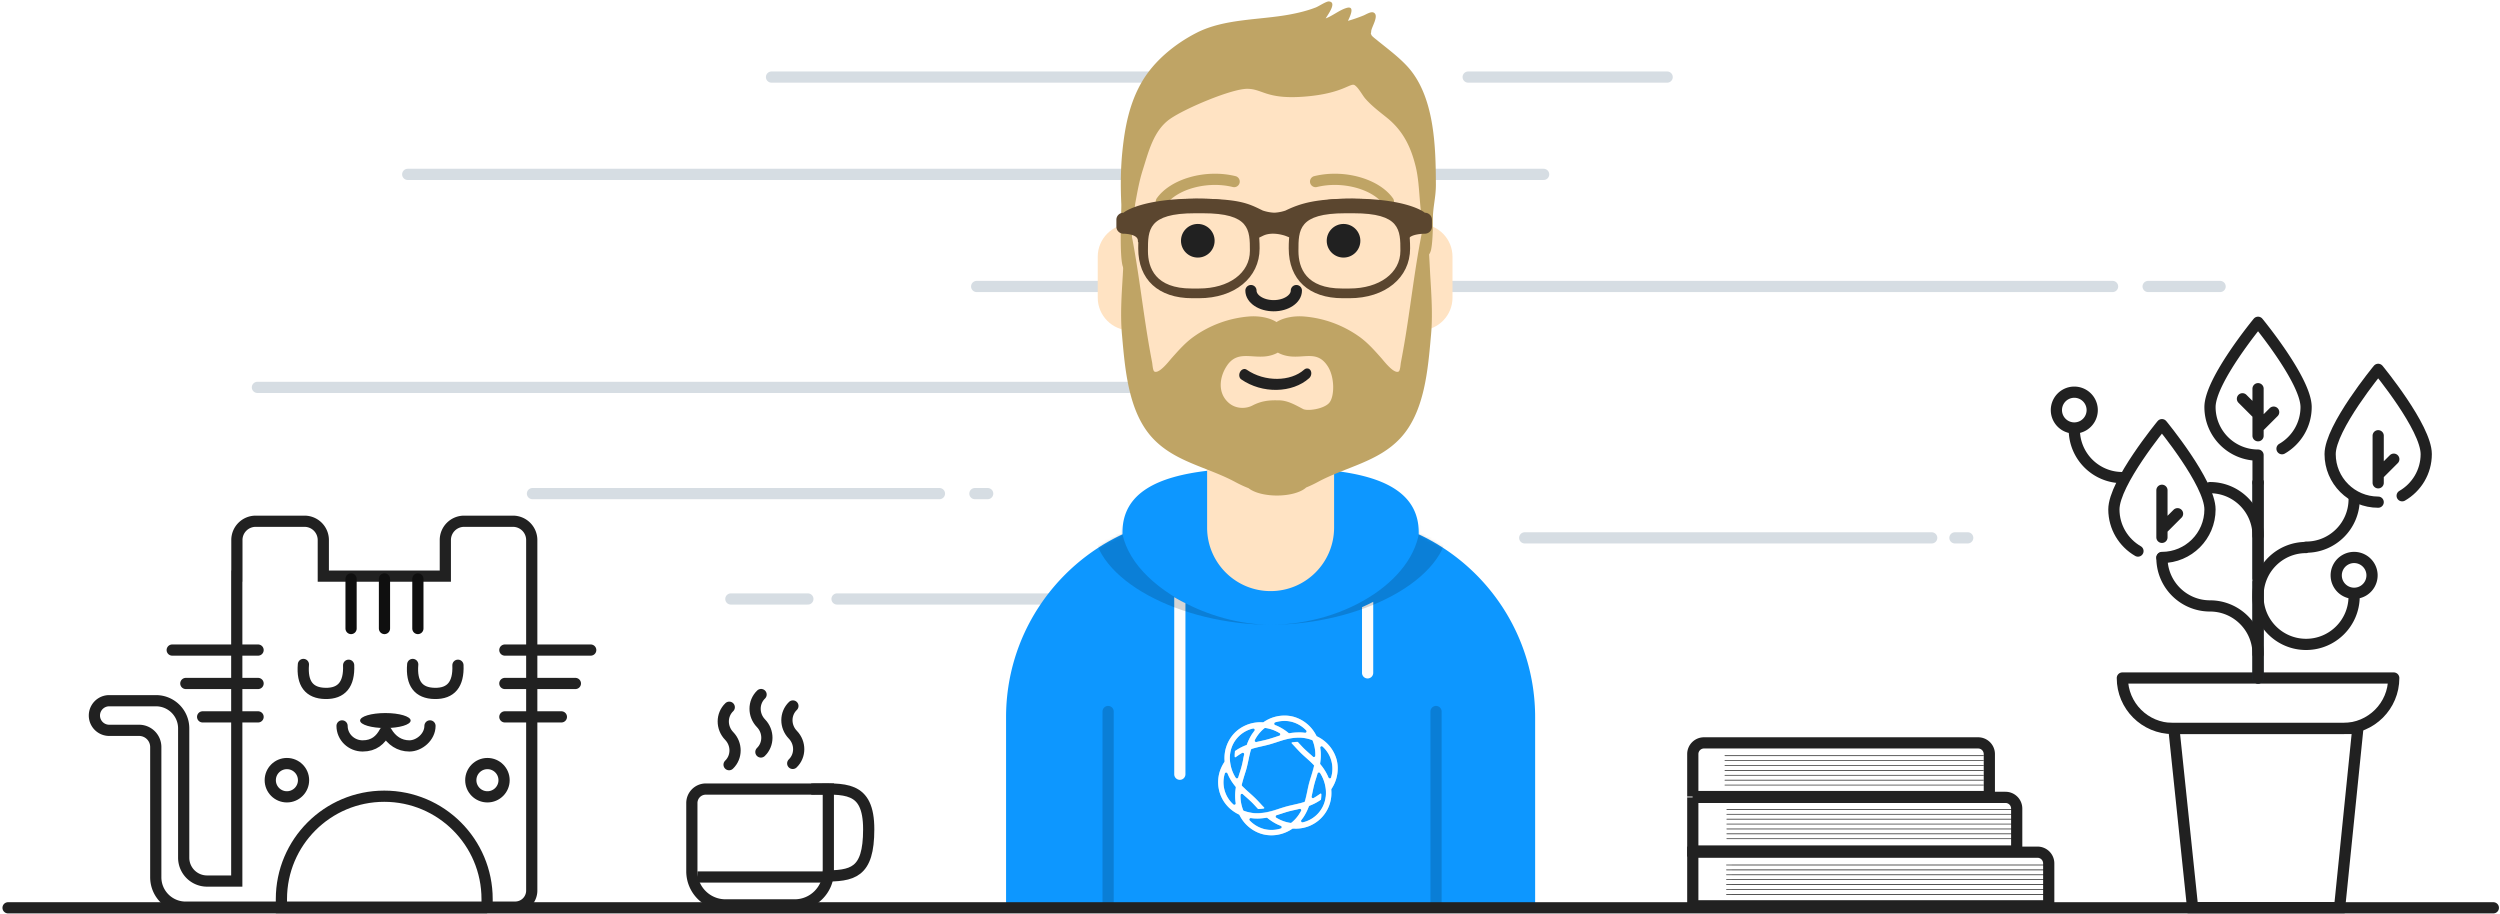 <svg width="892" height="326" viewBox="0 0 892 326" xmlns="http://www.w3.org/2000/svg" xmlns:xlink="http://www.w3.org/1999/xlink">
  <title>
    chapter-iv
  </title>
  <defs>
    <path
      d="M117.757 145.628V213H72.26v-69.2c-15.719-8.487-26.56-24.849-27.239-43.8h-.034c-6.456 0-11.689-5.233-11.689-11.69V73.69c0-6.457 5.233-11.69 11.69-11.69V51.89C44.987 23.233 68.22 0 96.877 0c28.659 0 51.89 23.232 51.89 51.89v10.124c6.188.301 11.112 5.413 11.112 11.675v14.622c0 6.273-4.941 11.392-11.145 11.677-.726 20.424-13.257 37.843-30.978 45.64z"
      id="a"/>
    <path
      d="M72.323.07v20.277C72.323 32.858 82.464 43 94.975 43c12.51 0 22.653-10.142 22.653-22.653V.071c17.084 2.025 30.203 7.592 30.203 22.006 0 .222-.003.444-.009.664 24.539 11.474 41.54 36.381 41.54 65.258v69.42H.588v-69.42c0-28.877 17-53.784 41.54-65.258a23.59 23.59 0 0 1-.01-.664c0-14.414 13.119-19.98 30.204-22.006z"
      id="b"/>
    <path
      d="M74.372 66.248c-1.924 2.173-7.718 3.01-9.316 2.173-2.954-1.545-5.75-3.201-8.998-3.088-3.248-.113-6.063.27-9.052 1.835-2.394 1.253-5.945 1.253-8.448-.92-4.04-3.507-3.362-9.083-.813-13.054 3.626-5.651 8.545-2.918 14.045-3.563 1.496-.175 2.998-.617 4.268-1.34 1.27.723 2.772 1.165 4.268 1.34 5.5.645 9.93-2.088 13.556 3.563 2.548 3.971 2.413 10.882.49 13.054zm34.2-65.957c-3.217 14.075-4.696 28.434-7.029 42.671a337.588 337.588 0 0 1-1.584 8.879c-.118.62-.235 2.923-.81 3.215-1.739.884-5.284-3.818-6.232-4.88-2.38-2.665-4.74-5.355-7.64-7.447a39.471 39.471 0 0 0-19.854-7.32c-2.987-.248-7.024.185-9.839 1.993-2.814-1.808-6.852-2.241-9.838-1.993a39.471 39.471 0 0 0-19.855 7.32c-2.9 2.092-5.26 4.782-7.64 7.447-.948 1.062-4.493 5.764-6.232 4.88-.574-.292-.691-2.595-.81-3.215a337.584 337.584 0 0 1-1.584-8.879C7.292 28.725 5.814 14.366 2.595.292 1.66.291.839 19.038.735 20.785.308 27.88-.188 34.816.446 41.917 1.54 54.167 2.681 69.525 11.451 78.88c7.924 8.452 19.43 10.219 29.354 15.554 1.277.687 2.972 1.535 4.8 2.23 1.925 1.563 5.744 2.628 10.143 2.628 4.614 0 8.59-1.172 10.411-2.862a43.018 43.018 0 0 0 4.205-1.996c9.923-5.336 21.43-7.102 29.354-15.554 8.77-9.354 9.91-24.713 11.004-36.962.635-7.1.138-14.037-.287-21.131C110.33 19.039 109.51.29 108.573.29z"
      id="d"/>
    <filter x="-.9%" y="-2.8%" width="101.8%" height="111.1%" filterUnits="objectBoundingBox" id="e">
      <feOffset dy="2" in="SourceAlpha" result="shadowOffsetOuter1"/>
      <feColorMatrix values="0 0 0 0 0 0 0 0 0 0 0 0 0 0 0 0 0 0 0.2 0" in="shadowOffsetOuter1" result="shadowMatrixOuter1"/>
      <feMerge>
        <feMergeNode in="shadowMatrixOuter1"/>
        <feMergeNode in="SourceGraphic"/>
      </feMerge>
    </filter>
  </defs>
  <g fill="none" fill-rule="evenodd">
    <g stroke-width="4">
      <g stroke="#D6DDE3" stroke-linecap="round">
        <path
          d="M189.98 176.119h145.213M91.844 138.215h386M348.474 102.215H753.77M523.844 27.5h71M275.274 27.5h195.987M766.45 102.215h25.689M347.844 176.119h4.56M298.656 213.715h145.212M260.77 213.715h27.478M544.02 191.908H689.23M697.52 191.908h4.56M145.474 62.215H550.77"/>
      </g>
      <g stroke="#212121">
        <path d="M283.547 322.866h-24.693c-6.627 0-12-5.372-12-12v-24.333a5 5 0 0 1 5-5h43.693v29.333c0 6.628-5.373 12-12 12z"/>
        <path d="M289.45 281.535c11.785 0 20.506-1.436 20.506 14.356s-5.774 16.67-16.363 16.67M248.854 312.905h46.739"/>
        <g stroke-linecap="round" stroke-linejoin="round">
          <path d="M271.487 268.309c2.838-2.741 2.853-7.33.034-10.249M271.556 247.812c-2.838 2.74-2.854 7.329-.035 10.248"/>
        </g>
        <g stroke-linecap="round" stroke-linejoin="round">
          <path d="M260.132 272.835c2.838-2.74 2.854-7.329.035-10.248M260.201 252.339c-2.838 2.74-2.853 7.329-.034 10.248"/>
        </g>
        <g stroke-linecap="round" stroke-linejoin="round">
          <path d="M282.84 272.386c2.839-2.741 2.855-7.33.035-10.249M282.91 251.889c-2.838 2.74-2.854 7.329-.035 10.248"/>
        </g>
      </g>
    </g>
    <path
      d="M762.827 196.347c-5.135-2.962-8.592-8.51-8.592-14.864 0-9.469 17.145-30.242 17.145-30.242s17.146 20.773 17.146 30.242c0 9.47-7.676 17.146-17.146 17.146M814.225 160.099c5.135-2.962 8.592-8.51 8.592-14.863 0-9.47-17.145-30.243-17.145-30.243s-17.146 20.774-17.146 30.243c0 9.47 7.677 17.145 17.146 17.145"/>
    <path d="M854.088 241.913h-96.833c0 9.944 8.061 18.006 18.006 18.006h60.822c9.944 0 18.005-8.062 18.005-18.006z" stroke="#212121" stroke-width="4" stroke-linecap="round" stroke-linejoin="round"/>
    <path stroke="#212121" stroke-width="4" d="M775.636 259.919l6.69 63.942h52.44l6.508-63.942z"/>
    <path d="M805.672 241.913v-34.291M805.672 206.436v-34.291" stroke="#1D2B36" stroke-width="4" stroke-linecap="round" stroke-linejoin="round"/>
    <path
      d="M805.672 233.34c0-9.469-7.676-17.146-17.146-17.146M822.818 195.352c-9.47 0-17.146 7.677-17.146 17.146M771.38 199.049c0 9.469 7.677 17.146 17.147 17.146M822.818 195.228c9.469 0 17.145-7.676 17.145-17.146M771.38 191.723v-16.788M771.38 188.866l5.567-5.566M848.536 172.264v-16.789M848.536 169.406l5.566-5.566M814.225 160.099c5.135-2.962 8.592-8.51 8.592-14.863 0-9.47-17.145-30.243-17.145-30.243s-17.146 20.774-17.146 30.243c0 9.47 7.677 17.145 17.146 17.145M805.672 162.381v9.763M805.672 155.475v-16.788M805.672 152.618l5.566-5.566M805.672 147.855l-5.566-5.566M805.672 191.13c0-9.468-7.676-17.145-17.146-17.145M740.11 153.26c0 9.47 7.676 17.146 17.145 17.146M746.5 146.319a6.39 6.39 0 1 0-12.78 0 6.39 6.39 0 0 0 12.78 0zM846.342 205.295a6.39 6.39 0 1 0-12.781 0 6.39 6.39 0 0 0 12.78 0zM805.66 212.774c0 9.469 7.677 17.146 17.146 17.146M822.806 229.92c9.47 0 17.145-7.677 17.145-17.147"
      stroke="#212121"
      stroke-width="4"
      stroke-linecap="round"
      stroke-linejoin="round"/>
    <g>
      <g opacity=".15" stroke="#0F0F0F" stroke-linecap="square" stroke-width=".25">
        <path d="M618.018 310.377h113.469M618.018 312.123h113.469M618.018 313.87h113.469M618.018 315.616h113.469M618.018 317.363h113.469M618.018 319.11h113.469M618.018 308.63h113.469"/>
      </g>
      <g stroke="#212121">
        <path d="M603.987 304.06v19.14h127v-15.14a4 4 0 0 0-4-4h-123z" stroke-width="4"/>
        <g stroke-linecap="round" stroke-width=".25">
          <path d="M616.018 310.377h113.469M616.018 312.123h113.469M616.018 313.87h113.469M616.018 315.616h113.469M616.018 317.363h113.469M616.018 319.11h113.469M616.018 308.63h113.469"/>
        </g>
        <path d="M603.987 284.501v19.141H719.56v-15.14a4 4 0 0 0-4-4H603.987z" stroke-width="4"/>
        <g stroke-linecap="round" stroke-width=".25">
          <path d="M616.127 290.531H718.36M616.127 292.278H718.36M616.127 294.024H718.36M616.127 295.77H718.36M616.127 297.517H718.36M616.127 299.264H718.36M616.127 288.785H718.36"/>
        </g>
        <g>
          <path d="M603.987 284.2h105.808v-15.14a4 4 0 0 0-4-4h-97.808a4 4 0 0 0-4 4v15.14z" stroke-width="4"/>
          <g stroke-linecap="round" stroke-width=".25">
            <path d="M615.455 271.377h92.243M615.455 273.124h92.243M615.455 274.87h92.243M615.455 276.617h92.243M615.455 278.363h92.243M615.455 280.11h92.243M615.455 269.631h92.243"/>
          </g>
        </g>
      </g>
    </g>
    <g>
      <g transform="matrix(-1 0 0 1 211.52 183.979)">
        <path
          d="M127.042 21.583h-.044V8.711a6.708 6.708 0 0 0-6.708-6.709h-17.417a6.708 6.708 0 0 0-6.708 6.709v12.872h-43.54V8.711a6.708 6.708 0 0 0-6.708-6.709H28.5a6.708 6.708 0 0 0-6.708 6.709v125.056a5.917 5.917 0 0 0 5.916 5.917h89.444v.014h28.121c5.891 0 10.667-4.775 10.667-10.666V82.563a5.958 5.958 0 0 1 5.958-5.958h10.657a5.285 5.285 0 1 0 0-10.57h-16.7c-5.454 0-9.875 4.42-9.875 9.874v46.138a8.333 8.333 0 0 1-8.333 8.333h-10.605V21.583z"
          stroke="#212121"
          stroke-width="4"/>
        <path d="M37.722 139.868h73.39v-3.064c0-20.266-16.43-36.695-36.695-36.695-20.266 0-36.695 16.429-36.695 36.695v3.064z" stroke="#212121" stroke-width="4"/>
        <g stroke="#212121" stroke-linecap="round" stroke-linejoin="round" stroke-width="4">
          <path d="M87.125 53.376c-.274 6.806 2.49 10.158 8.294 10.057 5.803-.101 8.418-3.547 7.845-10.338M48.125 53.376c-.274 6.806 2.49 10.158 8.294 10.057 5.803-.101 8.418-3.547 7.845-10.338"/>
        </g>
        <g stroke="#0F0F0F" stroke-linecap="round" stroke-width="4">
          <path d="M62.422 22.575v17.703M74.34 22.575v17.703M86.26 22.575v17.703"/>
        </g>
        <g stroke="#212121" stroke-linecap="round" stroke-width="4">
          <path d="M150.076 47.963h-30.64M145.22 59.882h-25.785M139.224 71.802h-19.789"/>
        </g>
        <g stroke="#212121" stroke-linecap="round" stroke-width="4">
          <path d="M31.391 47.963H.751M31.391 59.882H6.22M31.391 71.802H11.215"/>
        </g>
        <g transform="translate(57.25 69.833)">
          <ellipse fill="#212121" cx="16.771" cy="3.282" rx="9.018" ry="2.677"/>
          <path d="M.853 5.188c0 3.945 3.827 7.144 7.348 7.144 3.52 0 6.367-1.906 8.2-5.084M32.222 5.188c0 3.945-3.29 7.144-7.348 7.144s-6.369-2.132-7.91-5.004" stroke="#212121" stroke-width="4" stroke-linecap="round" stroke-linejoin="round"/>
        </g>
        <circle stroke="#212121" stroke-width="4" cx="109.153" cy="94.396" r="5.938"/>
        <circle stroke="#212121" stroke-width="4" cx="37.604" cy="94.396" r="5.938"/>
      </g>
    </g>
    <g>
      <g transform="translate(358.375 17.904)">
        <use fill="#FFE3C3" xlink:href="#a"/>
        <g transform="translate(0 150)">
          <mask id="c" fill="#fff">
            <use xlink:href="#b"/>
          </mask>
          <use fill="#0D97FF" xlink:href="#b"/>
          <path d="M64.59 47.332v61.014a2 2 0 1 1-4 0V45.15a62.645 62.645 0 0 0 4 2.182zm67-.51v25.351a2 2 0 0 1-4 0V48.739a66.549 66.549 0 0 0 4-1.918z" fill="#FDFDFD" mask="url(#c)"/>
          <path
            d="M94.98 55c-11.225 0-22.705-3.553-31.045-8.048-12.669-6.827-22.3-17.01-22.3-28.875 0-9.37 5.597-15.003 14.251-18.353C41.55 2.571 31.634 8.243 31.634 19.308 31.634 39.02 63.104 55 94.979 55zM134.072-.276c14.337 2.847 24.253 8.519 24.253 19.584 0 19.71-31.465 35.689-63.337 35.692 26.84-.004 53.335-16.533 53.335-36.923 0-9.37-5.597-15.003-14.25-18.353z"
            fill-opacity=".16"
            fill="#000"
            mask="url(#c)"/>
          <path d="M154 85.965v68.23M37 85.965v68.23" stroke="#0A7ED6" stroke-width="4" stroke-linecap="round"/>
        </g>
        <g fill="#FFF" fill-rule="nonzero">
          <path
            d="M118.483 252.982a12.983 12.983 0 0 0-6.923-8.147.568.568 0 0 1-.26-.27 14.122 14.122 0 0 0-1.182-1.937 13.025 13.025 0 0 0-7.08-4.848 12.334 12.334 0 0 0-3.189-.388 13.23 13.23 0 0 0-5.347 1.182c-.7.323-1.371.706-2.006 1.144a.563.563 0 0 1-.303.09 12.01 12.01 0 0 0-2.292.047c-1.463.159-2.89.566-4.216 1.203-1.31.625-2.501 1.47-3.526 2.496a12.949 12.949 0 0 0-3.597 10.068.589.589 0 0 1-.094.359c-.42.633-.786 1.3-1.097 1.993a12.62 12.62 0 0 0 4.302 15.547c.62.443 1.278.829 1.967 1.153a.597.597 0 0 1 .26.264c.337.679.73 1.327 1.179 1.938a12.923 12.923 0 0 0 3.15 3.039 12.774 12.774 0 0 0 3.93 1.81c1.044.268 2.118.4 3.196.392a13.166 13.166 0 0 0 7.345-2.326.576.576 0 0 1 .303-.086c.303 0 .628.03.995.03a12.671 12.671 0 0 0 12.628-11.574c.062-.757.062-1.518 0-2.275a.56.56 0 0 1 .094-.362 13.17 13.17 0 0 0 2.21-7.35 12.09 12.09 0 0 0-.447-3.192zm-21.873-13.17a11.297 11.297 0 0 1 3.244-.504c.912-.01 1.822.101 2.705.329a10.985 10.985 0 0 1 5.122 3.051.504.504 0 0 1-.359.85.205.205 0 0 1-.077 0c-.473-.07-.95-.116-1.43-.137-.294 0-.614-.026-.985 0a18.97 18.97 0 0 0-3.107.29h-.068a.546.546 0 0 1-.316-.11 17.797 17.797 0 0 0-3.449-2.267 14.156 14.156 0 0 0-1.31-.572.482.482 0 0 1-.316-.482.487.487 0 0 1 .346-.448zm-6.606 5.18a13.175 13.175 0 0 1 2.73-3.055.512.512 0 0 1 .325-.115h.077a13.4 13.4 0 0 1 3.91 1.22c.354.171.725.376 1.143.623.168.104.26.296.235.491a.487.487 0 0 1-.35.427c-.495.154-.965.307-1.425.46l-.188.065c-.99.32-1.707.546-2.429.751-.72.205-1.425.363-2.185.534l-.273.042c-.546.12-1.092.244-1.664.384a.38.38 0 0 1-.116 0 .495.495 0 0 1-.426-.243.504.504 0 0 1 0-.49c.179-.35.4-.73.636-1.093zm-7.448 18.169a18.198 18.198 0 0 0-.196 4.05c.03.427.085.918.162 1.417a.5.5 0 0 1-.107.427.53.53 0 0 1-.38.175.478.478 0 0 1-.34-.133 10.61 10.61 0 0 1-3.052-11.036.504.504 0 0 1 .947-.047c.175.427.376.883.59 1.306a18.236 18.236 0 0 0 2.248 3.38.568.568 0 0 1 .128.46zm1.379-5.335c-.167.53-.333 1.067-.504 1.63a.495.495 0 0 1-.474.363.487.487 0 0 1-.426-.235c-.235-.364-.45-.74-.645-1.126a13.23 13.23 0 0 1-1.301-4.033 11.617 11.617 0 0 1-.103-2.894c0-.196.038-.376.068-.56a10.627 10.627 0 0 1 8.173-8.961.512.512 0 0 1 .12 0c.183.002.35.11.426.277a.49.49 0 0 1-.055.533c-.282.359-.56.747-.854 1.157a17.959 17.959 0 0 0-1.856 3.798.205.205 0 0 1-.124.128 18.352 18.352 0 0 0-3.444 1.707l-.15.103-.132.077-.085.06-.038.025-.064.043-.035.025-.08.052a.162.162 0 0 0-.065.102 1.323 1.323 0 0 0 0 .14v.146c0 .097-.01.193-.03.29-.017.196-.03.394-.042.593-.012.2-.012.403 0 .61v.163a.213.213 0 0 0 .337.175c.256-.18.516-.354.781-.534l.11-.123c.09-.069.18-.133.274-.192l.15-.099c.285-.192.605-.384.96-.58a.53.53 0 0 1 .636.128c.093.121.129.277.098.427-.12.495-.218.973-.316 1.434l-.051.235a42.492 42.492 0 0 1-.55 2.475c-.214.82-.428 1.51-.67 2.287l-.04.154zm1.899 13.683l-.512-.188-.064-.039-.043-.093a13.49 13.49 0 0 1-.943-4.127 12.125 12.125 0 0 1-.03-1.28.495.495 0 0 1 .5-.487.49.49 0 0 1 .337.128 34.3 34.3 0 0 0 1.28 1.143l.098.09c.58.517 1.19 1.071 1.767 1.63.576.56 1.127 1.166 1.745 1.84.163.175.329.35.491.529l.047.051a.064.064 0 0 0 .051 0 14.442 14.442 0 0 0 1.968-.175.213.213 0 0 0 .12-.362c-.427-.427-.82-.854-1.281-1.358l-.2-.183a48.615 48.615 0 0 0-1.61-1.682 47.887 47.887 0 0 0-1.643-1.528l-.303-.273c-.653-.584-1.28-1.13-1.903-1.745-.286-.265-.568-.547-.854-.828a.589.589 0 0 1-.145-.534c.09-.384.184-.764.286-1.13a52.5 52.5 0 0 1 .674-2.263l.137-.452c.243-.79.478-1.536.67-2.305a71.53 71.53 0 0 0 .58-2.56l.077-.376c.141-.653.3-1.395.491-2.164.081-.337.18-.717.299-1.122a.602.602 0 0 1 .397-.401c.333-.103.644-.188.93-.27l.184-.05a76.472 76.472 0 0 1 2.535-.602l.316-.073c.776-.179 1.506-.35 2.236-.55.73-.2 1.536-.465 2.275-.7l.239-.077c.772-.256 1.6-.53 2.48-.79.516-.145.934-.256 1.322-.345.961-.231 1.939-.385 2.924-.461.358-.03.717-.047 1.067-.047h.853c1.414.074 2.807.372 4.127.883a.21.21 0 0 1 .128.12c.536 1.316.857 2.71.952 4.127.026.401.034.824.026 1.28a.5.5 0 0 1-.854.359 34.3 34.3 0 0 0-1.28-1.144l-.214-.192a60.17 60.17 0 0 1-1.651-1.524c-.521-.503-1.05-1.088-1.597-1.673l-.162-.175-.35-.384-.145-.158a.175.175 0 0 0-.128-.047c-.643.016-1.285.074-1.92.175a.218.218 0 0 0-.124.363c.371.389.73.777 1.13 1.2l.33.362c.52.56 1.058 1.14 1.621 1.707.564.568 1.246 1.178 1.87 1.737l.294.256.23.214c.474.427.965.853 1.464 1.348.286.274.61.598.952.96a.235.235 0 0 1 .056.197c-.099.457-.21.9-.33 1.327-.234.875-.477 1.66-.712 2.42l-.055.18c-.256.823-.5 1.604-.713 2.42-.213.814-.376 1.6-.576 2.56l-.103.49c-.14.658-.29 1.34-.465 2.058-.094.392-.213.832-.358 1.318a.226.226 0 0 1-.145.141c-.474.15-.918.278-1.28.38-.905.24-1.76.427-2.527.606l-.124.026c-.798.183-1.626.371-2.441.593-.815.222-1.635.495-2.441.743h-.026l-.401.132c-.679.222-1.379.452-2.134.67h-.051c-.299.09-.756.218-1.28.337-.96.228-1.936.382-2.92.461-.354.03-.717.047-1.067.047h-.853l-.542-.038-.478-.056h-.145l-.33-.064a.427.427 0 0 1-.08 0c-.128 0-.256-.047-.376-.077a9.486 9.486 0 0 1-.708-.158c-.23-.06-.602-.192-.943-.298h.004zm12.756 6.184a11.28 11.28 0 0 1-3.243.508 10.571 10.571 0 0 1-2.71-.33 10.99 10.99 0 0 1-5.122-3.055.495.495 0 0 1-.098-.538c.08-.182.258-.3.457-.303h.081c.465.069.947.12 1.421.146.329 0 .666.025 1.003 0a18.86 18.86 0 0 0 3.081-.295h.086c.11 0 .218.036.307.102 1.062.871 2.22 1.62 3.449 2.233.426.196.853.388 1.31.563.2.077.33.272.324.486a.5.5 0 0 1-.35.483h.004zm6.603-5.177a13.064 13.064 0 0 1-2.727 3.051.478.478 0 0 1-.316.12h-.081a13.06 13.06 0 0 1-3.914-1.217c-.401-.196-.785-.426-1.144-.623a.508.508 0 0 1 .116-.913c.426-.132.853-.265 1.28-.427l.354-.11c.854-.278 1.626-.534 2.42-.76.7-.192 1.417-.359 2.172-.525l.303-.073c.538-.12 1.084-.243 1.652-.38a.572.572 0 0 1 .12 0 .487.487 0 0 1 .426.244.504.504 0 0 1 0 .486c-.209.393-.435.773-.666 1.127h.005zm9.521-6.534c0 .192-.038.38-.072.563a10.618 10.618 0 0 1-8.169 8.963.5.5 0 0 1-.115 0 .504.504 0 0 1-.393-.816c.29-.362.568-.75.832-1.156a18.467 18.467 0 0 0 1.801-3.645.597.597 0 0 1 .342-.341 17.827 17.827 0 0 0 3.337-1.682l.15-.098.158-.102.085-.06.038-.026.098-.068.094-.064a.098.098 0 0 0 .03-.03.96.96 0 0 0 .026-.107c.082-.622.12-1.25.115-1.877a.213.213 0 0 0-.337-.175c-.427.285-.82.559-1.28.853-.33.222-.705.452-1.114.679a.5.5 0 0 1-.636-.124.525.525 0 0 1-.098-.427c.106-.427.192-.853.277-1.28l.09-.393c.145-.742.328-1.622.55-2.484.2-.764.427-1.536.674-2.283l.043-.137c.167-.529.329-1.07.495-1.638a.5.5 0 0 1 .482-.359c.172.003.331.089.427.23.256.427.465.782.64 1.132a13.354 13.354 0 0 1 1.328 4.05c.157.959.192 1.934.102 2.902zm1.844-6.521a.5.5 0 0 1-.943.038c-.175-.427-.376-.88-.59-1.28a18.544 18.544 0 0 0-2.257-3.385.576.576 0 0 1-.124-.46c.217-1.34.285-2.697.2-4.05a18.13 18.13 0 0 0-.166-1.422.495.495 0 0 1 .495-.576.482.482 0 0 1 .338.128 10.64 10.64 0 0 1 3.047 11.007z"
            opacity=".48"/>
          <path
            d="M118.504 253.008a12.983 12.983 0 0 0-4.98-7 12.663 12.663 0 0 0-1.964-1.148.568.568 0 0 1-.26-.268 14.122 14.122 0 0 0-1.182-1.938 13.025 13.025 0 0 0-7.08-4.848 12.334 12.334 0 0 0-3.189-.389 13.23 13.23 0 0 0-5.347 1.183c-.7.323-1.371.705-2.006 1.143a.563.563 0 0 1-.303.09 12.014 12.014 0 0 0-2.292.047c-1.462.16-2.886.567-4.212 1.203a12.74 12.74 0 0 0-3.525 2.497 12.949 12.949 0 0 0-3.602 10.068.589.589 0 0 1-.094.358c-.42.634-.786 1.3-1.097 1.993a12.62 12.62 0 0 0 4.302 15.548c.62.443 1.278.828 1.967 1.152a.597.597 0 0 1 .26.265c.337.679.73 1.327 1.179 1.938a12.923 12.923 0 0 0 3.15 3.038 12.774 12.774 0 0 0 3.93 1.81c1.044.269 2.118.401 3.196.392a13.166 13.166 0 0 0 7.345-2.326.576.576 0 0 1 .303-.085c.303 0 .628.03.995.03a12.671 12.671 0 0 0 12.628-11.574c.062-.757.062-1.518 0-2.275a.56.56 0 0 1 .094-.363c.42-.63.785-1.296 1.093-1.989a13.17 13.17 0 0 0 1.118-5.36 12.09 12.09 0 0 0-.427-3.192zm-21.894-13.17a11.297 11.297 0 0 1 3.244-.504c.912-.01 1.822.1 2.705.328a10.985 10.985 0 0 1 5.122 3.052.504.504 0 0 1-.359.849.21.21 0 0 1-.077 0 14.28 14.28 0 0 0-1.43-.137c-.294 0-.614-.025-.985 0a18.966 18.966 0 0 0-3.107.29h-.068a.546.546 0 0 1-.316-.11 17.797 17.797 0 0 0-3.444-2.224 14.16 14.16 0 0 0-1.31-.572.482.482 0 0 1-.316-.482.487.487 0 0 1 .341-.49zm-6.606 5.18a13.179 13.179 0 0 1 2.73-3.055.512.512 0 0 1 .325-.116h.077a13.4 13.4 0 0 1 3.91 1.22c.354.172.725.377 1.143.624.168.104.26.295.235.49a.487.487 0 0 1-.35.428c-.495.153-.965.307-1.425.46l-.188.065c-.99.32-1.707.546-2.429.75-.72.206-1.425.363-2.185.534l-.273.064c-.546.12-1.092.243-1.664.384a.376.376 0 0 1-.116 0 .495.495 0 0 1-.426-.243.504.504 0 0 1 0-.49c.179-.372.4-.752.636-1.115zm-7.448 18.168a18.198 18.198 0 0 0-.196 4.05c.03.427.085.918.162 1.417a.5.5 0 0 1-.107.427.53.53 0 0 1-.38.175.478.478 0 0 1-.34-.132 10.61 10.61 0 0 1-3.052-11.037.504.504 0 0 1 .947-.047c.175.427.376.884.59 1.306a18.236 18.236 0 0 0 2.248 3.38.568.568 0 0 1 .128.461zm1.379-5.334c-.167.529-.333 1.067-.504 1.63a.495.495 0 0 1-.474.363.487.487 0 0 1-.426-.235c-.235-.364-.45-.74-.645-1.127a13.23 13.23 0 0 1-1.28-4.033 11.617 11.617 0 0 1-.128-2.893c0-.197.038-.376.068-.56a10.627 10.627 0 0 1 8.173-8.962.512.512 0 0 1 .12 0c.183.003.35.11.426.278a.49.49 0 0 1-.055.533c-.282.359-.56.747-.854 1.157A17.959 17.959 0 0 0 86.5 247.8a.205.205 0 0 1-.124.128 18.352 18.352 0 0 0-3.444 1.707c-.192.124-.376.252-.564.38a.32.32 0 0 0-.145.311c0 .133-.021.265-.034.397-.013.133-.03.397-.038.594-.009.196 0 .426 0 .606v.166a.213.213 0 0 0 .337.175c.256-.18.516-.354.781-.533l.154-.107c.09-.068.179-.132.273-.192l.15-.098c.285-.192.605-.384.96-.58a.53.53 0 0 1 .635.127c.094.121.13.277.098.427-.12.495-.217.973-.315 1.434l-.009.205a42.491 42.491 0 0 1-.55 2.475c-.214.82-.427 1.511-.67 2.288l-.06.14zm1.899 13.682l-.512-.188-.064-.038-.043-.073a13.49 13.49 0 0 1-.943-4.126 12.133 12.133 0 0 1-.03-1.28.495.495 0 0 1 .5-.487.49.49 0 0 1 .337.128 34.3 34.3 0 0 0 1.28 1.143l.098.09c.58.516 1.19 1.071 1.767 1.63.576.56 1.127 1.165 1.745 1.84.163.175.329.35.491.529l.047.051c.016.01.036.01.051 0a14.447 14.447 0 0 0 1.968-.175.213.213 0 0 0 .12-.363c-.427-.426-.82-.853-1.281-1.357l-.2-.23a48.615 48.615 0 0 0-1.61-1.682 47.887 47.887 0 0 0-1.643-1.528l-.303-.273c-.653-.584-1.28-1.13-1.903-1.745-.286-.265-.568-.547-.854-.828a.589.589 0 0 1-.145-.534c.09-.384.184-.764.286-1.13a52.5 52.5 0 0 1 .674-2.263l.137-.452c.265-.781.5-1.515.691-2.296.192-.781.389-1.647.58-2.56l.078-.376c.14-.653.298-1.396.49-2.164.082-.337.18-.717.3-1.122a.602.602 0 0 1 .396-.402c.333-.106.645-.192.93-.277l.184-.051a76.472 76.472 0 0 1 2.535-.602l.316-.073c.777-.179 1.506-.35 2.236-.55.73-.2 1.537-.465 2.275-.7l.239-.077c.772-.256 1.6-.53 2.48-.79.516-.145.934-.256 1.323-.345.96-.231 1.938-.385 2.923-.461.359-.03.717-.047 1.067-.047h.854c1.413.074 2.806.372 4.127.883a.21.21 0 0 1 .128.12 13.311 13.311 0 0 1 .977 5.407.5.5 0 0 1-.854.359 34.3 34.3 0 0 0-1.28-1.144l-.213-.192a60.17 60.17 0 0 1-1.652-1.524c-.52-.503-1.05-1.088-1.596-1.673l-.162-.175-.35-.384-.094-.115a.175.175 0 0 0-.128-.047 14.34 14.34 0 0 0-1.92.175.218.218 0 0 0-.125.363c.372.388.73.777 1.131 1.2l.329.362c.52.559 1.058 1.14 1.622 1.707.563.568 1.246 1.178 1.87 1.737l.294.256.23.213c.474.427.965.854 1.464 1.349.286.273.61.598.952.96a.235.235 0 0 1 .055.197c-.098.456-.209.9-.329 1.327a79.91 79.91 0 0 1-.712 2.42l-.056.179c-.256.824-.5 1.605-.712 2.42-.214.815-.376 1.6-.577 2.56l-.102.491c-.14.658-.29 1.34-.465 2.057-.094.393-.214.833-.359 1.32a.226.226 0 0 1-.145.14c-.474.15-.917.277-1.28.38-.905.239-1.759.427-2.527.606l-.123.025c-.799.184-1.627.372-2.442.594-.815.222-1.634.495-2.44.742l-.026.022-.402.132c-.678.222-1.378.452-2.134.67h-.05c-.3.09-.756.218-1.281.337-.96.228-1.936.382-2.92.461-.353.03-.716.047-1.066.047h-.854l-.542-.038-.478-.056-.145-.021-.401-.107a.427.427 0 0 1-.081 0c-.128 0-.256-.047-.376-.077a9.486 9.486 0 0 1-.708-.158 10.212 10.212 0 0 1-.943-.273h.004zm12.756 6.184a11.28 11.28 0 0 1-3.243.508 10.571 10.571 0 0 1-2.71-.328 10.99 10.99 0 0 1-5.122-3.056.495.495 0 0 1-.098-.538c.08-.182.258-.3.457-.303h.081c.465.068.947.12 1.421.145.329 0 .666.026 1.003.021a18.86 18.86 0 0 0 3.081-.294h.086c.11 0 .218.036.307.102 1.062.871 2.22 1.62 3.449 2.232.426.197.853.389 1.31.564.2.077.33.272.324.486a.5.5 0 0 1-.35.461h.004zm6.603-5.177a13.064 13.064 0 0 1-2.727 3.052.478.478 0 0 1-.316.12h-.081a13.06 13.06 0 0 1-3.914-1.217c-.401-.196-.785-.427-1.144-.623a.508.508 0 0 1 .116-.913c.426-.133.853-.265 1.28-.406l.354-.11c.854-.278 1.626-.534 2.42-.76.7-.192 1.417-.359 2.172-.525l.303-.073c.538-.12 1.084-.243 1.652-.38a.568.568 0 0 1 .12 0 .487.487 0 0 1 .426.244.504.504 0 0 1 0 .486c-.209.371-.435.751-.666 1.105h.005zm7.763-5.091a.504.504 0 0 0 0-.103c.082-.622.12-1.25.115-1.877a.213.213 0 0 0-.337-.175c-.427.286-.82.559-1.28.853-.33.222-.705.453-1.114.679a.5.5 0 0 1-.636-.124.525.525 0 0 1-.098-.427c.106-.427.192-.853.277-1.28l.09-.393c.145-.742.328-1.621.55-2.484.2-.764.427-1.536.674-2.283l.043-.136c.167-.53.329-1.072.495-1.64a.5.5 0 0 1 .482-.358c.172.003.331.089.427.23.256.427.465.782.64 1.132a13.354 13.354 0 0 1 1.28 4.033c.158.956.192 1.928.103 2.893 0 .192-.038.38-.072.564a10.618 10.618 0 0 1-8.169 8.962.5.5 0 0 1-.115 0 .482.482 0 0 1-.427-.282.487.487 0 0 1 .056-.533c.29-.363.567-.751.853-1.157a18.467 18.467 0 0 0 1.801-3.644.597.597 0 0 1 .342-.342 17.822 17.822 0 0 0 3.337-1.681l.508-.337a.452.452 0 0 0 .14-.103l.035.013zm3.619-7.964a.5.5 0 0 1-.943.039c-.175-.427-.376-.88-.59-1.28a18.544 18.544 0 0 0-2.257-3.385.576.576 0 0 1-.124-.461 18.27 18.27 0 0 0 .2-4.05 18.13 18.13 0 0 0-.166-1.421.495.495 0 0 1 .496-.577.482.482 0 0 1 .337.129 10.64 10.64 0 0 1 3.03 11.006h.017z"/>
        </g>
        <path d="M87.964 85.771c0 2.983 3.627 5.401 8.102 5.401 4.474 0 8.101-2.418 8.101-5.4" stroke="#212121" stroke-linecap="round" stroke-width="4"/>
        <g transform="translate(63 62)" fill="#212121">
          <circle cx="6" cy="6" r="6"/>
          <circle cx="58" cy="6" r="6"/>
        </g>
        <g fill-rule="nonzero">
          <path d="M57.63 55.159c3.915-5.51 14.648-8.598 23.893-6.328a2 2 0 0 0 .954-3.884c-10.737-2.637-23.165.94-28.107 7.894a2 2 0 0 0 3.26 2.318z" fill="#BFA465"/>
          <path d="M106.923 114c-4.74 4.252-14.024 4.483-20.497-.007-.75-.52-1.794-.17-2.33.784-.536.954-.361 2.15.39 2.67 7.517 5.215 18.266 4.947 24.25-.421.775-.695.997-1.936.496-2.772-.5-.835-1.535-.95-2.31-.254z" fill="#212121"/>
          <path d="M135.37 55.159c-3.915-5.51-14.648-8.598-23.893-6.328a2 2 0 0 1-.954-3.884c10.737-2.637 23.165.94 28.108 7.894a2 2 0 0 1-3.26 2.318z" fill="#BFA465"/>
        </g>
      </g>
      <use fill="#BFA465" xlink:href="#d" transform="translate(399.875 77.513)"/>
      <path
        d="M501.9 23.432c-2.651-2.82-5.73-5.214-8.725-7.614-.66-.53-1.332-1.046-1.978-1.595-.147-.125-1.651-1.246-1.831-1.659-.433-.992-.182-.22-.123-1.404.076-1.498 3.011-5.73.82-6.7-.963-.426-2.681.71-3.606 1.084a55.605 55.605 0 0 1-5.506 1.9c.895-1.856 2.602-5.573-.606-4.578-2.5.775-4.83 2.767-7.341 3.705.83-1.418 4.154-5.812 1.151-6.057-.935-.077-3.654 1.748-4.66 2.137-3.014 1.166-6.093 1.92-9.257 2.513-10.76 2.018-23.342 1.443-33.297 6.54-7.675 3.931-15.253 10.03-19.686 17.795-4.273 7.485-5.872 15.677-6.766 24.254-.656 6.294-.71 12.8-.403 19.118.1 2.07-1.2 25.756 1.69 22.866 1.439-1.44 2.952-21.397 3.315-23.365.721-3.915 1.416-7.848 2.619-11.638 2.12-6.679 3.899-14.29 9.901-18.393 5.592-3.821 21.85-10.649 27.38-10.649 5.53 0 6.791 3.85 20.444 2.784 13.654-1.067 16.385-5.024 17.881-4.098 1.37.848 2.791 3.615 3.774 4.748 2.323 2.679 5.092 4.725 7.808 6.92 5.664 4.58 8.523 10.332 10.243 17.489 1.714 7.13 1 15.266 3.122 22.282.373 1.234-.793 7.437.585 9.65.085.136 1.376-.309 1.802-2.562.685-3.625.59-9.884.59-10.574 0-4.52 1.1-7.911 1.086-12.46-.054-13.832-.484-31.869-10.425-42.44z"
        fill="#BFA465"/>
      <g filter="url(#e)" transform="translate(398.326 68.894)" fill="#5B462F" fill-rule="nonzero">
        <path
          d="M29.447 35.51H27.06c-12.063 0-19.264-6.638-19.264-17.755C7.795 8.771 9.369 0 28.175 0h2.546C49.526 0 51.1 8.771 51.1 17.755c0 10.453-8.903 17.755-21.653 17.755zM28.05 5.197c-16.79 0-16.79 5.925-16.79 13.425 0 6.124 2.7 13.424 15.565 13.424h2.623c10.71 0 18.188-5.52 18.188-13.424 0-7.5 0-13.425-16.79-13.425H28.05zM83.146 35.51h-2.389c-12.063 0-19.264-6.638-19.264-17.755C61.493 8.771 63.067 0 81.873 0h2.546c18.805 0 20.379 8.771 20.379 17.755 0 10.453-8.902 17.755-21.652 17.755zM81.747 5.197c-16.79 0-16.79 5.925-16.79 13.425 0 6.124 2.702 13.424 15.565 13.424h2.624c10.709 0 18.188-5.52 18.188-13.424 0-7.5 0-13.425-16.79-13.425h-2.797z"/>
        <path
          d="M2.559 4.999C3.158 4.414 9.709 0 28.149 0c15.46 0 18.733 1.605 23.687 4.029l.363.179c.344.122 2.106.72 4.166.786 1.877-.08 3.482-.59 3.952-.753C65.97 1.491 71.507 0 84.445 0c18.44 0 24.99 4.414 25.589 4.999 1.415 0 2.559 1.117 2.559 2.5v2.498c0 1.383-1.144 2.5-2.559 2.5 0 0-5.977 0-5.977 2.5 0 2.499-1.7-3.617-1.7-5V7.563c-3.12-1.194-8.707-3.418-17.912-3.418-10.256 0-15.364 1.819-19.745 3.625l.049.118-.003 1.72-1.92 4.634-2.372-.938a11.289 11.289 0 0 0-1.303-.39c-1.766-.436-3.583-.569-5.19-.24a6.855 6.855 0 0 0-1.637.549l-2.289 1.118-2.29-4.47.102-1.988.07-.169c-3.779-1.76-7.263-3.569-19.769-3.569-9.205 0-14.79 2.223-17.912 3.417v2.435c0 1.383-2.56 7.499-2.56 5 0-2.5-5.117-2.5-5.117-2.5C1.146 12.497 0 11.38 0 9.997V7.498c0-1.382 1.146-2.5 2.559-2.5z"/>
      </g>
    </g>
    <g stroke="#212121" stroke-linecap="round" stroke-linejoin="round" stroke-width="4">
      <path
        d="M805.672 241.913v-34.291M805.672 206.436v-34.291M762.827 196.622c-5.135-2.962-8.592-8.51-8.592-14.863 0-9.47 17.145-30.243 17.145-30.243s17.146 20.774 17.146 30.243c0 9.47-7.676 17.145-17.146 17.145M857.089 176.887c5.135-2.962 8.592-8.51 8.592-14.863 0-9.47-17.145-30.243-17.145-30.243s-17.146 20.774-17.146 30.243c0 9.47 7.676 17.146 17.146 17.146"/>
    </g>
    <g stroke="#212121" stroke-linecap="round" stroke-width="4">
      <path d="M2.875 323.904h886.75"/>
    </g>
  </g>
</svg>